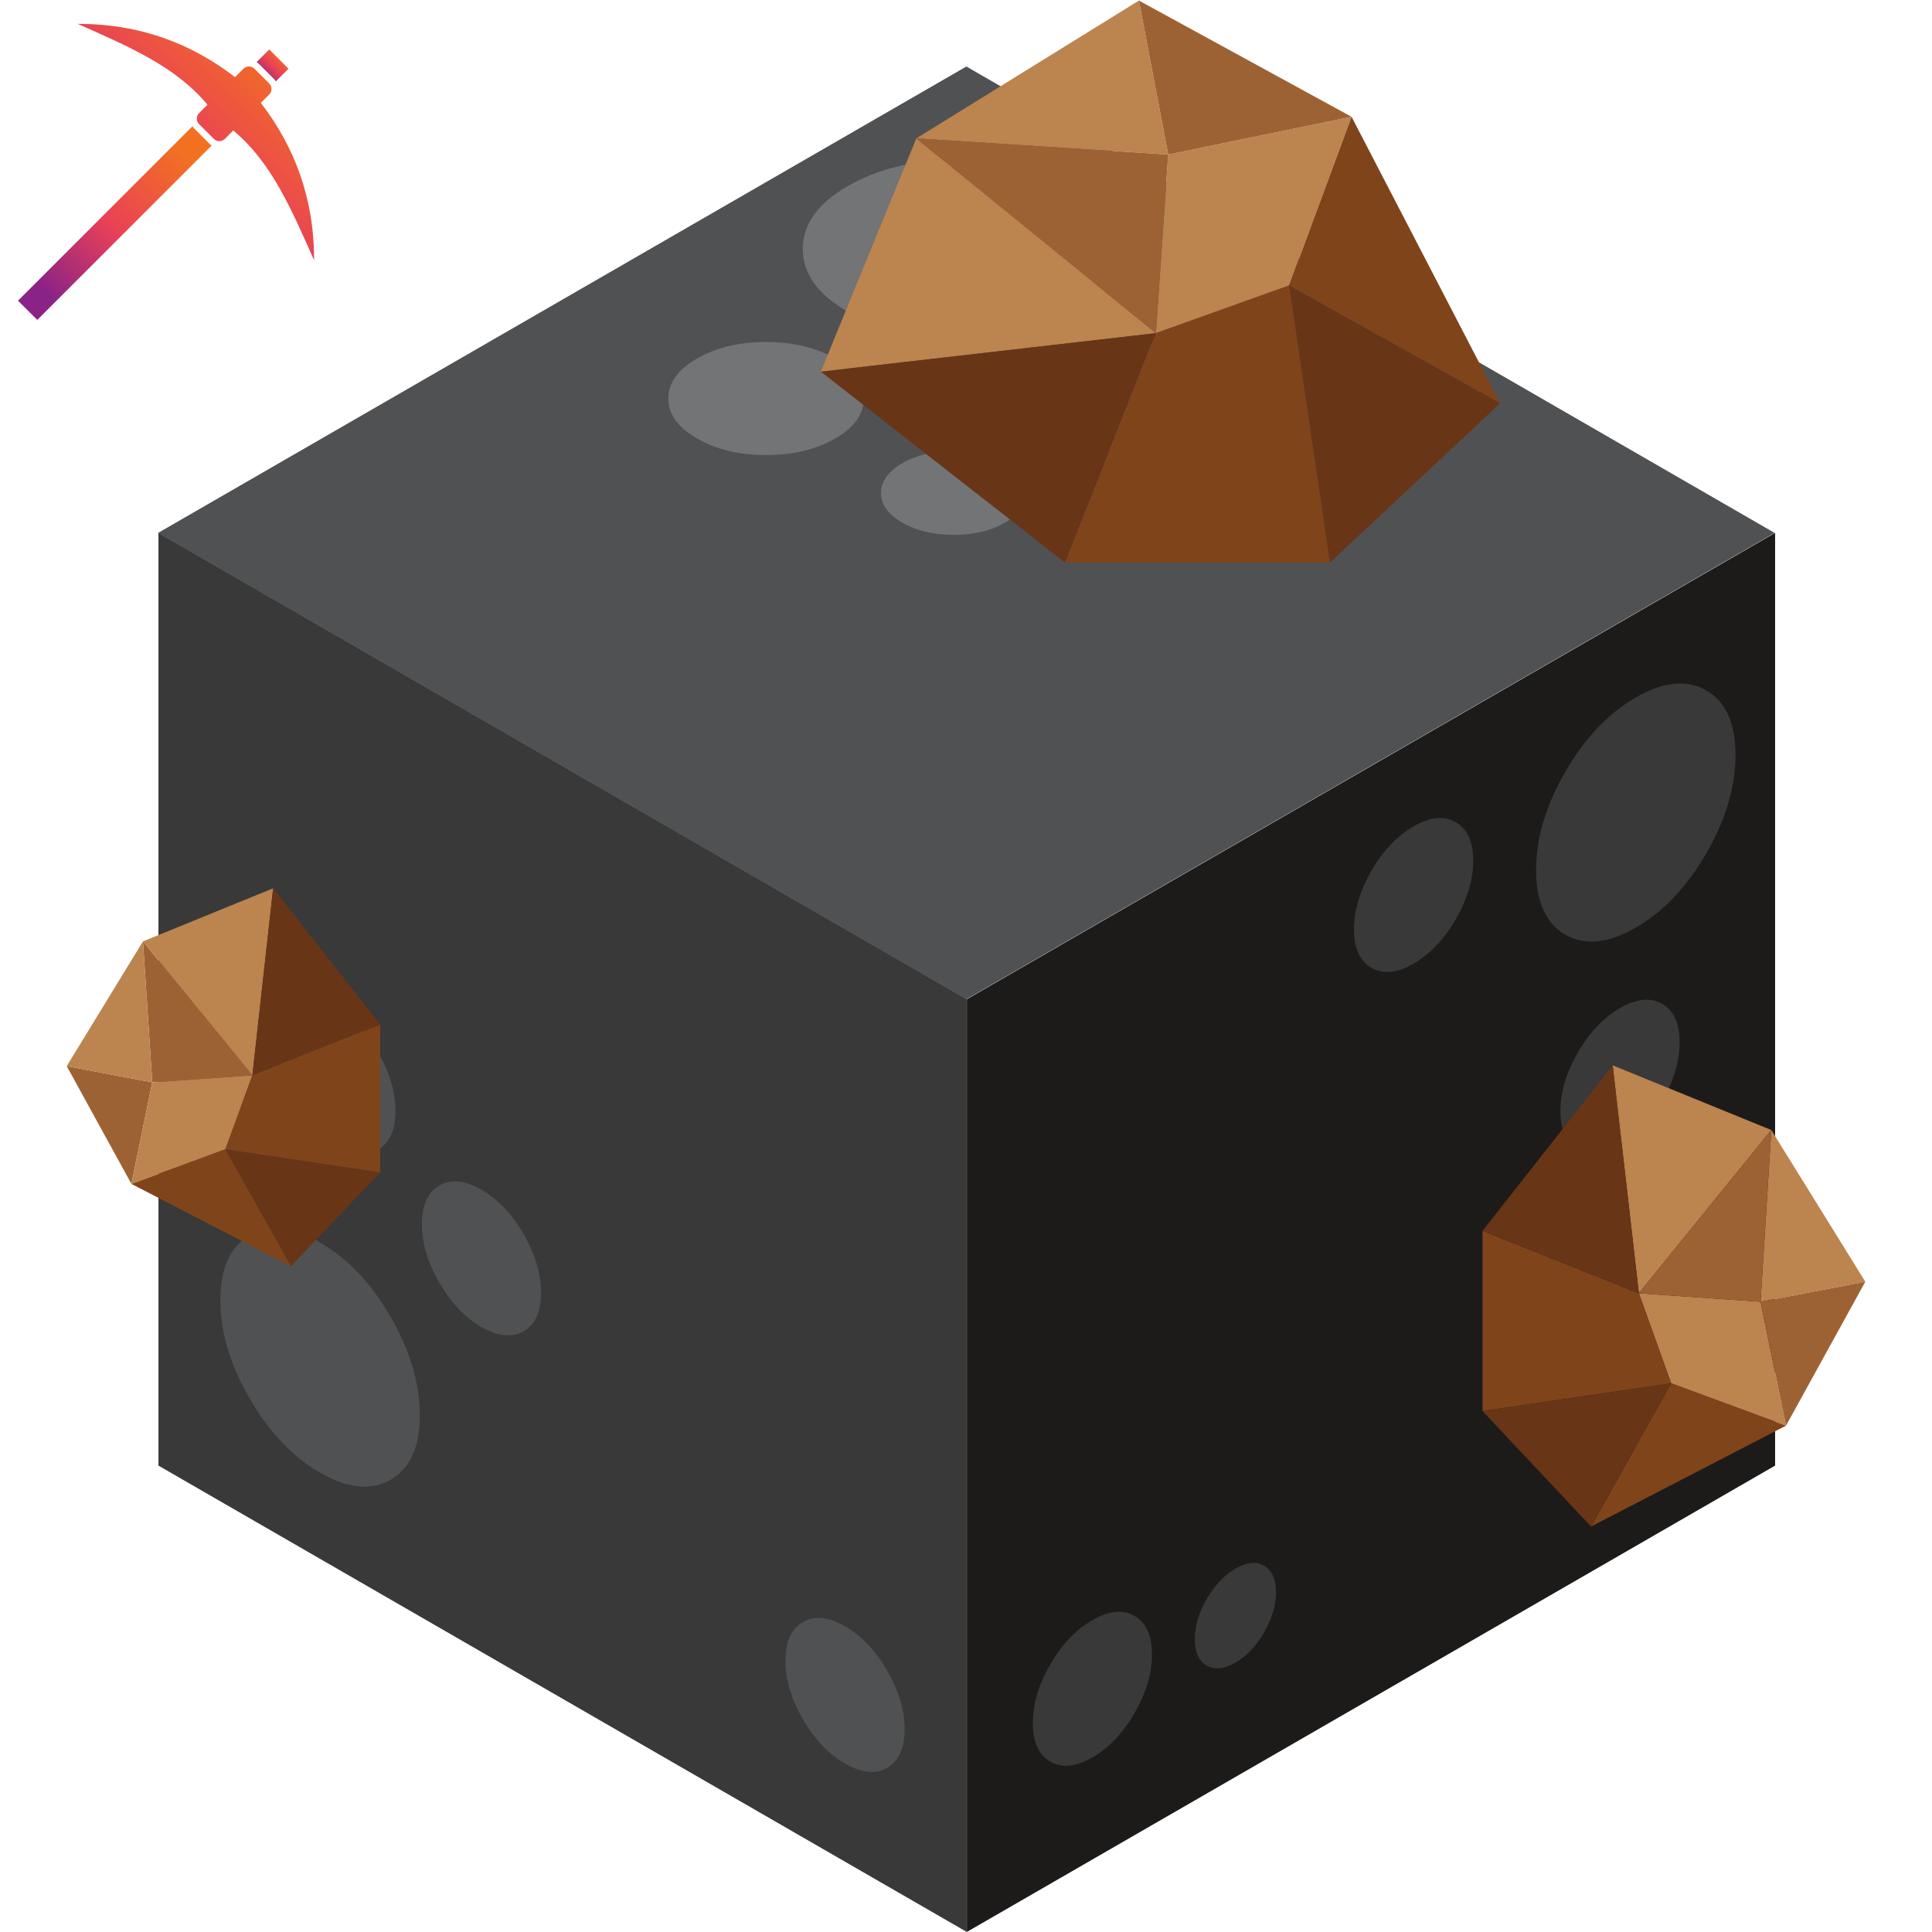 <svg xmlns="http://www.w3.org/2000/svg" xmlns:xlink="http://www.w3.org/1999/xlink" width="300" zoomAndPan="magnify" viewBox="0 0 224.88 225" height="300" preserveAspectRatio="xMidYMid meet" version="1.0"><defs><clipPath id="64d2c46d73"><path d="M 18 62 L 113 62 L 113 224.938 L 18 224.938 Z M 18 62 " clip-rule="nonzero"/></clipPath><clipPath id="95c37ac4aa"><path d="M 112 62 L 206.855 62 L 206.855 224.938 L 112 224.938 Z M 112 62 " clip-rule="nonzero"/></clipPath><clipPath id="9a5dba4d38"><path d="M 95 0.059 L 158 0.059 L 158 44 L 95 44 Z M 95 0.059 " clip-rule="nonzero"/></clipPath><clipPath id="b56d0a940f"><path d="M 106 0.059 L 158 0.059 L 158 39 L 106 39 Z M 106 0.059 " clip-rule="nonzero"/></clipPath><clipPath id="236f93ea5c"><path d="M 187.121 124 L 217.172 124 L 217.172 166.836 L 187.121 166.836 Z M 187.121 124 " clip-rule="nonzero"/></clipPath><clipPath id="043225c211"><path d="M 190.711 131 L 217.172 131 L 217.172 166.836 L 190.711 166.836 Z M 190.711 131 " clip-rule="nonzero"/></clipPath><clipPath id="d28d92b40e"><path d="M 7.168 109 L 30 109 L 30 138 L 7.168 138 Z M 7.168 109 " clip-rule="nonzero"/></clipPath><clipPath id="04e5a8cef1"><path d="M 7.168 103 L 32 103 L 32 138 L 7.168 138 Z M 7.168 103 " clip-rule="nonzero"/></clipPath><clipPath id="b6c588edfd"><path d="M 8 2.777 L 36.52 2.777 L 36.52 31 L 8 31 Z M 8 2.777 " clip-rule="nonzero"/></clipPath><clipPath id="c5bd7349f9"><path d="M 8.992 2.777 C 14.777 5.363 20.367 7.688 24.102 12.195 L 23.121 13.172 C 22.773 13.523 22.773 14.098 23.121 14.449 L 24.848 16.176 C 25.199 16.523 25.773 16.523 26.125 16.176 L 27.102 15.195 C 31.609 18.93 33.934 24.52 36.52 30.305 C 36.52 23 34.207 17.047 30.316 11.98 L 31.297 11.004 C 31.645 10.652 31.645 10.078 31.297 9.727 L 29.57 8 C 29.219 7.652 28.645 7.652 28.293 8 L 27.312 8.98 C 22.25 5.09 16.297 2.777 8.992 2.777 Z M 8.992 2.777 " clip-rule="evenodd"/></clipPath><linearGradient x1="41.239" gradientTransform="matrix(0.226, 0, 0, 0.226, -0.338, 0.402)" y1="132.158" x2="162.898" gradientUnits="userSpaceOnUse" y2="10.499" id="96af5696ea"><stop stop-opacity="1" stop-color="rgb(54.099%, 13.699%, 52.899%)" offset="0"/><stop stop-opacity="1" stop-color="rgb(54.099%, 13.699%, 52.899%)" offset="0.125"/><stop stop-opacity="1" stop-color="rgb(54.132%, 13.71%, 52.881%)" offset="0.141"/><stop stop-opacity="1" stop-color="rgb(54.597%, 13.852%, 52.647%)" offset="0.145"/><stop stop-opacity="1" stop-color="rgb(55.028%, 13.983%, 52.432%)" offset="0.148"/><stop stop-opacity="1" stop-color="rgb(55.457%, 14.114%, 52.216%)" offset="0.152"/><stop stop-opacity="1" stop-color="rgb(55.887%, 14.246%, 51.999%)" offset="0.156"/><stop stop-opacity="1" stop-color="rgb(56.316%, 14.377%, 51.782%)" offset="0.16"/><stop stop-opacity="1" stop-color="rgb(56.746%, 14.508%, 51.566%)" offset="0.164"/><stop stop-opacity="1" stop-color="rgb(57.175%, 14.639%, 51.349%)" offset="0.168"/><stop stop-opacity="1" stop-color="rgb(57.605%, 14.771%, 51.132%)" offset="0.172"/><stop stop-opacity="1" stop-color="rgb(58.034%, 14.902%, 50.916%)" offset="0.176"/><stop stop-opacity="1" stop-color="rgb(58.464%, 15.033%, 50.699%)" offset="0.18"/><stop stop-opacity="1" stop-color="rgb(58.893%, 15.164%, 50.482%)" offset="0.184"/><stop stop-opacity="1" stop-color="rgb(59.323%, 15.295%, 50.266%)" offset="0.188"/><stop stop-opacity="1" stop-color="rgb(59.753%, 15.427%, 50.049%)" offset="0.191"/><stop stop-opacity="1" stop-color="rgb(60.184%, 15.558%, 49.832%)" offset="0.195"/><stop stop-opacity="1" stop-color="rgb(60.612%, 15.689%, 49.615%)" offset="0.199"/><stop stop-opacity="1" stop-color="rgb(61.043%, 15.822%, 49.4%)" offset="0.203"/><stop stop-opacity="1" stop-color="rgb(61.472%, 15.953%, 49.184%)" offset="0.207"/><stop stop-opacity="1" stop-color="rgb(61.902%, 16.084%, 48.967%)" offset="0.211"/><stop stop-opacity="1" stop-color="rgb(62.331%, 16.216%, 48.75%)" offset="0.215"/><stop stop-opacity="1" stop-color="rgb(62.761%, 16.347%, 48.534%)" offset="0.219"/><stop stop-opacity="1" stop-color="rgb(63.19%, 16.478%, 48.317%)" offset="0.223"/><stop stop-opacity="1" stop-color="rgb(63.62%, 16.609%, 48.1%)" offset="0.227"/><stop stop-opacity="1" stop-color="rgb(64.049%, 16.74%, 47.884%)" offset="0.23"/><stop stop-opacity="1" stop-color="rgb(64.479%, 16.872%, 47.667%)" offset="0.234"/><stop stop-opacity="1" stop-color="rgb(64.908%, 17.003%, 47.45%)" offset="0.238"/><stop stop-opacity="1" stop-color="rgb(65.338%, 17.134%, 47.234%)" offset="0.242"/><stop stop-opacity="1" stop-color="rgb(65.768%, 17.265%, 47.017%)" offset="0.246"/><stop stop-opacity="1" stop-color="rgb(66.199%, 17.397%, 46.802%)" offset="0.25"/><stop stop-opacity="1" stop-color="rgb(66.628%, 17.528%, 46.585%)" offset="0.254"/><stop stop-opacity="1" stop-color="rgb(67.058%, 17.659%, 46.368%)" offset="0.258"/><stop stop-opacity="1" stop-color="rgb(67.487%, 17.79%, 46.152%)" offset="0.262"/><stop stop-opacity="1" stop-color="rgb(67.917%, 17.923%, 45.935%)" offset="0.266"/><stop stop-opacity="1" stop-color="rgb(68.346%, 18.054%, 45.718%)" offset="0.27"/><stop stop-opacity="1" stop-color="rgb(68.776%, 18.185%, 45.502%)" offset="0.273"/><stop stop-opacity="1" stop-color="rgb(69.205%, 18.317%, 45.285%)" offset="0.277"/><stop stop-opacity="1" stop-color="rgb(69.635%, 18.448%, 45.068%)" offset="0.281"/><stop stop-opacity="1" stop-color="rgb(70.064%, 18.579%, 44.852%)" offset="0.285"/><stop stop-opacity="1" stop-color="rgb(70.494%, 18.71%, 44.635%)" offset="0.289"/><stop stop-opacity="1" stop-color="rgb(70.923%, 18.842%, 44.418%)" offset="0.293"/><stop stop-opacity="1" stop-color="rgb(71.353%, 18.973%, 44.203%)" offset="0.297"/><stop stop-opacity="1" stop-color="rgb(71.783%, 19.104%, 43.987%)" offset="0.301"/><stop stop-opacity="1" stop-color="rgb(72.214%, 19.235%, 43.77%)" offset="0.305"/><stop stop-opacity="1" stop-color="rgb(72.643%, 19.366%, 43.553%)" offset="0.309"/><stop stop-opacity="1" stop-color="rgb(73.073%, 19.498%, 43.336%)" offset="0.312"/><stop stop-opacity="1" stop-color="rgb(73.502%, 19.629%, 43.12%)" offset="0.316"/><stop stop-opacity="1" stop-color="rgb(73.932%, 19.76%, 42.903%)" offset="0.32"/><stop stop-opacity="1" stop-color="rgb(74.361%, 19.891%, 42.686%)" offset="0.324"/><stop stop-opacity="1" stop-color="rgb(74.791%, 20.023%, 42.47%)" offset="0.328"/><stop stop-opacity="1" stop-color="rgb(75.22%, 20.154%, 42.253%)" offset="0.332"/><stop stop-opacity="1" stop-color="rgb(75.65%, 20.287%, 42.036%)" offset="0.336"/><stop stop-opacity="1" stop-color="rgb(76.079%, 20.418%, 41.82%)" offset="0.34"/><stop stop-opacity="1" stop-color="rgb(76.509%, 20.549%, 41.605%)" offset="0.344"/><stop stop-opacity="1" stop-color="rgb(76.939%, 20.68%, 41.388%)" offset="0.348"/><stop stop-opacity="1" stop-color="rgb(77.37%, 20.811%, 41.171%)" offset="0.352"/><stop stop-opacity="1" stop-color="rgb(77.798%, 20.943%, 40.955%)" offset="0.355"/><stop stop-opacity="1" stop-color="rgb(78.229%, 21.074%, 40.738%)" offset="0.359"/><stop stop-opacity="1" stop-color="rgb(78.658%, 21.205%, 40.521%)" offset="0.363"/><stop stop-opacity="1" stop-color="rgb(79.088%, 21.336%, 40.305%)" offset="0.367"/><stop stop-opacity="1" stop-color="rgb(79.517%, 21.468%, 40.088%)" offset="0.371"/><stop stop-opacity="1" stop-color="rgb(79.947%, 21.599%, 39.871%)" offset="0.375"/><stop stop-opacity="1" stop-color="rgb(80.376%, 21.73%, 39.655%)" offset="0.379"/><stop stop-opacity="1" stop-color="rgb(80.806%, 21.861%, 39.438%)" offset="0.383"/><stop stop-opacity="1" stop-color="rgb(81.235%, 21.992%, 39.221%)" offset="0.387"/><stop stop-opacity="1" stop-color="rgb(81.665%, 22.124%, 39.006%)" offset="0.391"/><stop stop-opacity="1" stop-color="rgb(82.094%, 22.255%, 38.789%)" offset="0.395"/><stop stop-opacity="1" stop-color="rgb(82.524%, 22.386%, 38.573%)" offset="0.398"/><stop stop-opacity="1" stop-color="rgb(82.954%, 22.517%, 38.356%)" offset="0.402"/><stop stop-opacity="1" stop-color="rgb(83.385%, 22.65%, 38.139%)" offset="0.406"/><stop stop-opacity="1" stop-color="rgb(83.813%, 22.781%, 37.923%)" offset="0.41"/><stop stop-opacity="1" stop-color="rgb(84.244%, 22.913%, 37.706%)" offset="0.414"/><stop stop-opacity="1" stop-color="rgb(84.673%, 23.044%, 37.489%)" offset="0.418"/><stop stop-opacity="1" stop-color="rgb(85.103%, 23.175%, 37.273%)" offset="0.422"/><stop stop-opacity="1" stop-color="rgb(85.532%, 23.306%, 37.056%)" offset="0.426"/><stop stop-opacity="1" stop-color="rgb(85.962%, 23.438%, 36.839%)" offset="0.43"/><stop stop-opacity="1" stop-color="rgb(86.391%, 23.569%, 36.623%)" offset="0.434"/><stop stop-opacity="1" stop-color="rgb(86.821%, 23.7%, 36.406%)" offset="0.438"/><stop stop-opacity="1" stop-color="rgb(87.25%, 23.831%, 36.189%)" offset="0.441"/><stop stop-opacity="1" stop-color="rgb(87.68%, 23.962%, 35.974%)" offset="0.445"/><stop stop-opacity="1" stop-color="rgb(88.109%, 24.094%, 35.757%)" offset="0.449"/><stop stop-opacity="1" stop-color="rgb(88.539%, 24.225%, 35.541%)" offset="0.453"/><stop stop-opacity="1" stop-color="rgb(88.969%, 24.356%, 35.324%)" offset="0.457"/><stop stop-opacity="1" stop-color="rgb(89.4%, 24.487%, 35.107%)" offset="0.461"/><stop stop-opacity="1" stop-color="rgb(89.828%, 24.619%, 34.891%)" offset="0.465"/><stop stop-opacity="1" stop-color="rgb(90.259%, 24.751%, 34.674%)" offset="0.469"/><stop stop-opacity="1" stop-color="rgb(90.688%, 24.883%, 34.457%)" offset="0.473"/><stop stop-opacity="1" stop-color="rgb(91.118%, 25.014%, 34.241%)" offset="0.477"/><stop stop-opacity="1" stop-color="rgb(91.283%, 25.189%, 34.024%)" offset="0.48"/><stop stop-opacity="1" stop-color="rgb(91.447%, 25.365%, 33.807%)" offset="0.484"/><stop stop-opacity="1" stop-color="rgb(91.483%, 25.562%, 33.589%)" offset="0.488"/><stop stop-opacity="1" stop-color="rgb(91.519%, 25.758%, 33.372%)" offset="0.492"/><stop stop-opacity="1" stop-color="rgb(91.554%, 25.955%, 33.154%)" offset="0.496"/><stop stop-opacity="1" stop-color="rgb(91.591%, 26.152%, 32.938%)" offset="0.5"/><stop stop-opacity="1" stop-color="rgb(91.626%, 26.349%, 32.719%)" offset="0.504"/><stop stop-opacity="1" stop-color="rgb(91.663%, 26.546%, 32.503%)" offset="0.508"/><stop stop-opacity="1" stop-color="rgb(91.698%, 26.743%, 32.285%)" offset="0.512"/><stop stop-opacity="1" stop-color="rgb(91.734%, 26.939%, 32.068%)" offset="0.516"/><stop stop-opacity="1" stop-color="rgb(91.769%, 27.136%, 31.85%)" offset="0.52"/><stop stop-opacity="1" stop-color="rgb(91.806%, 27.333%, 31.633%)" offset="0.523"/><stop stop-opacity="1" stop-color="rgb(91.841%, 27.53%, 31.415%)" offset="0.527"/><stop stop-opacity="1" stop-color="rgb(91.878%, 27.727%, 31.198%)" offset="0.531"/><stop stop-opacity="1" stop-color="rgb(91.913%, 27.924%, 30.98%)" offset="0.535"/><stop stop-opacity="1" stop-color="rgb(91.949%, 28.12%, 30.763%)" offset="0.539"/><stop stop-opacity="1" stop-color="rgb(91.985%, 28.317%, 30.545%)" offset="0.543"/><stop stop-opacity="1" stop-color="rgb(92.021%, 28.514%, 30.328%)" offset="0.547"/><stop stop-opacity="1" stop-color="rgb(92.056%, 28.711%, 30.11%)" offset="0.551"/><stop stop-opacity="1" stop-color="rgb(92.093%, 28.908%, 29.893%)" offset="0.555"/><stop stop-opacity="1" stop-color="rgb(92.13%, 29.105%, 29.675%)" offset="0.559"/><stop stop-opacity="1" stop-color="rgb(92.166%, 29.303%, 29.459%)" offset="0.562"/><stop stop-opacity="1" stop-color="rgb(92.201%, 29.5%, 29.24%)" offset="0.566"/><stop stop-opacity="1" stop-color="rgb(92.238%, 29.697%, 29.024%)" offset="0.57"/><stop stop-opacity="1" stop-color="rgb(92.273%, 29.893%, 28.806%)" offset="0.574"/><stop stop-opacity="1" stop-color="rgb(92.31%, 30.09%, 28.589%)" offset="0.578"/><stop stop-opacity="1" stop-color="rgb(92.345%, 30.287%, 28.371%)" offset="0.582"/><stop stop-opacity="1" stop-color="rgb(92.381%, 30.484%, 28.154%)" offset="0.586"/><stop stop-opacity="1" stop-color="rgb(92.416%, 30.681%, 27.936%)" offset="0.59"/><stop stop-opacity="1" stop-color="rgb(92.453%, 30.878%, 27.719%)" offset="0.594"/><stop stop-opacity="1" stop-color="rgb(92.488%, 31.075%, 27.501%)" offset="0.598"/><stop stop-opacity="1" stop-color="rgb(92.525%, 31.271%, 27.284%)" offset="0.602"/><stop stop-opacity="1" stop-color="rgb(92.56%, 31.468%, 27.066%)" offset="0.605"/><stop stop-opacity="1" stop-color="rgb(92.596%, 31.665%, 26.849%)" offset="0.609"/><stop stop-opacity="1" stop-color="rgb(92.632%, 31.862%, 26.631%)" offset="0.613"/><stop stop-opacity="1" stop-color="rgb(92.668%, 32.059%, 26.414%)" offset="0.617"/><stop stop-opacity="1" stop-color="rgb(92.703%, 32.256%, 26.196%)" offset="0.621"/><stop stop-opacity="1" stop-color="rgb(92.74%, 32.452%, 25.98%)" offset="0.625"/><stop stop-opacity="1" stop-color="rgb(92.775%, 32.649%, 25.761%)" offset="0.629"/><stop stop-opacity="1" stop-color="rgb(92.812%, 32.846%, 25.545%)" offset="0.633"/><stop stop-opacity="1" stop-color="rgb(92.847%, 33.043%, 25.327%)" offset="0.637"/><stop stop-opacity="1" stop-color="rgb(92.883%, 33.24%, 25.11%)" offset="0.641"/><stop stop-opacity="1" stop-color="rgb(92.918%, 33.437%, 24.892%)" offset="0.645"/><stop stop-opacity="1" stop-color="rgb(92.955%, 33.635%, 24.675%)" offset="0.648"/><stop stop-opacity="1" stop-color="rgb(92.99%, 33.832%, 24.457%)" offset="0.652"/><stop stop-opacity="1" stop-color="rgb(93.027%, 34.029%, 24.24%)" offset="0.656"/><stop stop-opacity="1" stop-color="rgb(93.062%, 34.225%, 24.022%)" offset="0.66"/><stop stop-opacity="1" stop-color="rgb(93.098%, 34.422%, 23.805%)" offset="0.664"/><stop stop-opacity="1" stop-color="rgb(93.134%, 34.619%, 23.587%)" offset="0.668"/><stop stop-opacity="1" stop-color="rgb(93.17%, 34.816%, 23.37%)" offset="0.672"/><stop stop-opacity="1" stop-color="rgb(93.205%, 35.013%, 23.152%)" offset="0.676"/><stop stop-opacity="1" stop-color="rgb(93.242%, 35.21%, 22.935%)" offset="0.68"/><stop stop-opacity="1" stop-color="rgb(93.277%, 35.406%, 22.717%)" offset="0.684"/><stop stop-opacity="1" stop-color="rgb(93.314%, 35.603%, 22.501%)" offset="0.688"/><stop stop-opacity="1" stop-color="rgb(93.349%, 35.8%, 22.282%)" offset="0.691"/><stop stop-opacity="1" stop-color="rgb(93.385%, 35.997%, 22.066%)" offset="0.695"/><stop stop-opacity="1" stop-color="rgb(93.42%, 36.194%, 21.848%)" offset="0.699"/><stop stop-opacity="1" stop-color="rgb(93.457%, 36.391%, 21.631%)" offset="0.703"/><stop stop-opacity="1" stop-color="rgb(93.492%, 36.588%, 21.413%)" offset="0.707"/><stop stop-opacity="1" stop-color="rgb(93.529%, 36.784%, 21.196%)" offset="0.711"/><stop stop-opacity="1" stop-color="rgb(93.564%, 36.981%, 20.978%)" offset="0.715"/><stop stop-opacity="1" stop-color="rgb(93.6%, 37.178%, 20.761%)" offset="0.719"/><stop stop-opacity="1" stop-color="rgb(93.637%, 37.375%, 20.543%)" offset="0.723"/><stop stop-opacity="1" stop-color="rgb(93.674%, 37.573%, 20.326%)" offset="0.727"/><stop stop-opacity="1" stop-color="rgb(93.709%, 37.77%, 20.108%)" offset="0.73"/><stop stop-opacity="1" stop-color="rgb(93.745%, 37.967%, 19.891%)" offset="0.734"/><stop stop-opacity="1" stop-color="rgb(93.781%, 38.164%, 19.673%)" offset="0.738"/><stop stop-opacity="1" stop-color="rgb(93.817%, 38.361%, 19.456%)" offset="0.742"/><stop stop-opacity="1" stop-color="rgb(93.852%, 38.557%, 19.238%)" offset="0.746"/><stop stop-opacity="1" stop-color="rgb(93.889%, 38.754%, 19.022%)" offset="0.75"/><stop stop-opacity="1" stop-color="rgb(93.924%, 38.951%, 18.803%)" offset="0.754"/><stop stop-opacity="1" stop-color="rgb(93.961%, 39.148%, 18.587%)" offset="0.758"/><stop stop-opacity="1" stop-color="rgb(93.996%, 39.345%, 18.369%)" offset="0.762"/><stop stop-opacity="1" stop-color="rgb(94.032%, 39.542%, 18.152%)" offset="0.766"/><stop stop-opacity="1" stop-color="rgb(94.067%, 39.738%, 17.934%)" offset="0.77"/><stop stop-opacity="1" stop-color="rgb(94.104%, 39.935%, 17.717%)" offset="0.773"/><stop stop-opacity="1" stop-color="rgb(94.139%, 40.132%, 17.499%)" offset="0.777"/><stop stop-opacity="1" stop-color="rgb(94.176%, 40.329%, 17.282%)" offset="0.781"/><stop stop-opacity="1" stop-color="rgb(94.211%, 40.526%, 17.064%)" offset="0.785"/><stop stop-opacity="1" stop-color="rgb(94.247%, 40.723%, 16.847%)" offset="0.789"/><stop stop-opacity="1" stop-color="rgb(94.283%, 40.919%, 16.629%)" offset="0.793"/><stop stop-opacity="1" stop-color="rgb(94.319%, 41.116%, 16.412%)" offset="0.797"/><stop stop-opacity="1" stop-color="rgb(94.354%, 41.313%, 16.194%)" offset="0.801"/><stop stop-opacity="1" stop-color="rgb(94.391%, 41.51%, 15.977%)" offset="0.805"/><stop stop-opacity="1" stop-color="rgb(94.426%, 41.707%, 15.759%)" offset="0.809"/><stop stop-opacity="1" stop-color="rgb(94.463%, 41.905%, 15.543%)" offset="0.812"/><stop stop-opacity="1" stop-color="rgb(94.498%, 42.102%, 15.324%)" offset="0.816"/><stop stop-opacity="1" stop-color="rgb(94.534%, 42.299%, 15.108%)" offset="0.82"/><stop stop-opacity="1" stop-color="rgb(94.569%, 42.496%, 14.891%)" offset="0.824"/><stop stop-opacity="1" stop-color="rgb(94.606%, 42.693%, 14.674%)" offset="0.828"/><stop stop-opacity="1" stop-color="rgb(94.641%, 42.889%, 14.456%)" offset="0.832"/><stop stop-opacity="1" stop-color="rgb(94.678%, 43.086%, 14.24%)" offset="0.836"/><stop stop-opacity="1" stop-color="rgb(94.713%, 43.283%, 14.021%)" offset="0.84"/><stop stop-opacity="1" stop-color="rgb(94.749%, 43.48%, 13.805%)" offset="0.844"/><stop stop-opacity="1" stop-color="rgb(94.785%, 43.677%, 13.586%)" offset="0.848"/><stop stop-opacity="1" stop-color="rgb(94.821%, 43.874%, 13.37%)" offset="0.852"/><stop stop-opacity="1" stop-color="rgb(94.856%, 44.07%, 13.152%)" offset="0.855"/><stop stop-opacity="1" stop-color="rgb(94.893%, 44.267%, 12.935%)" offset="0.859"/><stop stop-opacity="1" stop-color="rgb(94.896%, 44.283%, 12.917%)" offset="0.875"/><stop stop-opacity="1" stop-color="rgb(94.899%, 44.299%, 12.9%)" offset="1"/></linearGradient><clipPath id="d71f4e48ac"><path d="M 2.039 14 L 25 14 L 25 37.258 L 2.039 37.258 Z M 2.039 14 " clip-rule="nonzero"/></clipPath><clipPath id="2e8c89d6b5"><path d="M 22.352 14.703 L 2.039 35.016 L 4.281 37.258 L 24.594 16.945 C 24.492 16.883 24.395 16.805 24.305 16.715 L 22.582 14.992 C 22.492 14.902 22.414 14.805 22.352 14.703 Z M 22.352 14.703 " clip-rule="evenodd"/></clipPath><linearGradient x1="10.5" gradientTransform="matrix(0.226, 0, 0, 0.226, -0.338, 0.402)" y1="162.898" x2="110.185" gradientUnits="userSpaceOnUse" y2="63.212" id="5d13235135"><stop stop-opacity="1" stop-color="rgb(54.099%, 13.699%, 52.899%)" offset="0"/><stop stop-opacity="1" stop-color="rgb(54.099%, 13.699%, 52.899%)" offset="0.125"/><stop stop-opacity="1" stop-color="rgb(54.134%, 13.71%, 52.881%)" offset="0.141"/><stop stop-opacity="1" stop-color="rgb(54.597%, 13.852%, 52.647%)" offset="0.145"/><stop stop-opacity="1" stop-color="rgb(55.028%, 13.983%, 52.431%)" offset="0.148"/><stop stop-opacity="1" stop-color="rgb(55.457%, 14.114%, 52.214%)" offset="0.152"/><stop stop-opacity="1" stop-color="rgb(55.887%, 14.246%, 51.997%)" offset="0.156"/><stop stop-opacity="1" stop-color="rgb(56.316%, 14.377%, 51.781%)" offset="0.16"/><stop stop-opacity="1" stop-color="rgb(56.746%, 14.508%, 51.566%)" offset="0.164"/><stop stop-opacity="1" stop-color="rgb(57.176%, 14.639%, 51.349%)" offset="0.168"/><stop stop-opacity="1" stop-color="rgb(57.607%, 14.771%, 51.132%)" offset="0.172"/><stop stop-opacity="1" stop-color="rgb(58.035%, 14.902%, 50.916%)" offset="0.176"/><stop stop-opacity="1" stop-color="rgb(58.466%, 15.033%, 50.699%)" offset="0.18"/><stop stop-opacity="1" stop-color="rgb(58.894%, 15.164%, 50.482%)" offset="0.184"/><stop stop-opacity="1" stop-color="rgb(59.325%, 15.297%, 50.266%)" offset="0.188"/><stop stop-opacity="1" stop-color="rgb(59.753%, 15.428%, 50.049%)" offset="0.191"/><stop stop-opacity="1" stop-color="rgb(60.184%, 15.559%, 49.832%)" offset="0.195"/><stop stop-opacity="1" stop-color="rgb(60.612%, 15.691%, 49.615%)" offset="0.199"/><stop stop-opacity="1" stop-color="rgb(61.043%, 15.822%, 49.399%)" offset="0.203"/><stop stop-opacity="1" stop-color="rgb(61.472%, 15.953%, 49.182%)" offset="0.207"/><stop stop-opacity="1" stop-color="rgb(61.902%, 16.084%, 48.967%)" offset="0.211"/><stop stop-opacity="1" stop-color="rgb(62.331%, 16.216%, 48.75%)" offset="0.215"/><stop stop-opacity="1" stop-color="rgb(62.761%, 16.347%, 48.534%)" offset="0.219"/><stop stop-opacity="1" stop-color="rgb(63.191%, 16.478%, 48.317%)" offset="0.223"/><stop stop-opacity="1" stop-color="rgb(63.622%, 16.609%, 48.1%)" offset="0.227"/><stop stop-opacity="1" stop-color="rgb(64.05%, 16.74%, 47.884%)" offset="0.23"/><stop stop-opacity="1" stop-color="rgb(64.481%, 16.872%, 47.667%)" offset="0.234"/><stop stop-opacity="1" stop-color="rgb(64.909%, 17.003%, 47.45%)" offset="0.238"/><stop stop-opacity="1" stop-color="rgb(65.34%, 17.134%, 47.234%)" offset="0.242"/><stop stop-opacity="1" stop-color="rgb(65.768%, 17.265%, 47.017%)" offset="0.246"/><stop stop-opacity="1" stop-color="rgb(66.199%, 17.397%, 46.8%)" offset="0.25"/><stop stop-opacity="1" stop-color="rgb(66.628%, 17.528%, 46.584%)" offset="0.254"/><stop stop-opacity="1" stop-color="rgb(67.058%, 17.661%, 46.368%)" offset="0.258"/><stop stop-opacity="1" stop-color="rgb(67.487%, 17.792%, 46.152%)" offset="0.262"/><stop stop-opacity="1" stop-color="rgb(67.917%, 17.923%, 45.935%)" offset="0.266"/><stop stop-opacity="1" stop-color="rgb(68.346%, 18.054%, 45.718%)" offset="0.27"/><stop stop-opacity="1" stop-color="rgb(68.776%, 18.185%, 45.502%)" offset="0.273"/><stop stop-opacity="1" stop-color="rgb(69.206%, 18.317%, 45.285%)" offset="0.277"/><stop stop-opacity="1" stop-color="rgb(69.637%, 18.448%, 45.068%)" offset="0.281"/><stop stop-opacity="1" stop-color="rgb(70.065%, 18.579%, 44.852%)" offset="0.285"/><stop stop-opacity="1" stop-color="rgb(70.496%, 18.71%, 44.635%)" offset="0.289"/><stop stop-opacity="1" stop-color="rgb(70.924%, 18.842%, 44.418%)" offset="0.293"/><stop stop-opacity="1" stop-color="rgb(71.355%, 18.973%, 44.202%)" offset="0.297"/><stop stop-opacity="1" stop-color="rgb(71.783%, 19.104%, 43.985%)" offset="0.301"/><stop stop-opacity="1" stop-color="rgb(72.214%, 19.235%, 43.77%)" offset="0.305"/><stop stop-opacity="1" stop-color="rgb(72.643%, 19.366%, 43.553%)" offset="0.309"/><stop stop-opacity="1" stop-color="rgb(73.073%, 19.498%, 43.336%)" offset="0.312"/><stop stop-opacity="1" stop-color="rgb(73.502%, 19.629%, 43.12%)" offset="0.316"/><stop stop-opacity="1" stop-color="rgb(73.932%, 19.76%, 42.903%)" offset="0.32"/><stop stop-opacity="1" stop-color="rgb(74.361%, 19.891%, 42.686%)" offset="0.324"/><stop stop-opacity="1" stop-color="rgb(74.791%, 20.024%, 42.47%)" offset="0.328"/><stop stop-opacity="1" stop-color="rgb(75.221%, 20.155%, 42.253%)" offset="0.332"/><stop stop-opacity="1" stop-color="rgb(75.652%, 20.287%, 42.036%)" offset="0.336"/><stop stop-opacity="1" stop-color="rgb(76.08%, 20.418%, 41.82%)" offset="0.34"/><stop stop-opacity="1" stop-color="rgb(76.511%, 20.549%, 41.603%)" offset="0.344"/><stop stop-opacity="1" stop-color="rgb(76.939%, 20.68%, 41.386%)" offset="0.348"/><stop stop-opacity="1" stop-color="rgb(77.37%, 20.811%, 41.171%)" offset="0.352"/><stop stop-opacity="1" stop-color="rgb(77.798%, 20.943%, 40.955%)" offset="0.355"/><stop stop-opacity="1" stop-color="rgb(78.229%, 21.074%, 40.738%)" offset="0.359"/><stop stop-opacity="1" stop-color="rgb(78.658%, 21.205%, 40.521%)" offset="0.363"/><stop stop-opacity="1" stop-color="rgb(79.088%, 21.336%, 40.305%)" offset="0.367"/><stop stop-opacity="1" stop-color="rgb(79.517%, 21.468%, 40.088%)" offset="0.371"/><stop stop-opacity="1" stop-color="rgb(79.947%, 21.599%, 39.871%)" offset="0.375"/><stop stop-opacity="1" stop-color="rgb(80.376%, 21.73%, 39.655%)" offset="0.379"/><stop stop-opacity="1" stop-color="rgb(80.806%, 21.861%, 39.438%)" offset="0.383"/><stop stop-opacity="1" stop-color="rgb(81.236%, 21.992%, 39.221%)" offset="0.387"/><stop stop-opacity="1" stop-color="rgb(81.667%, 22.124%, 39.005%)" offset="0.391"/><stop stop-opacity="1" stop-color="rgb(82.095%, 22.255%, 38.788%)" offset="0.395"/><stop stop-opacity="1" stop-color="rgb(82.526%, 22.388%, 38.571%)" offset="0.398"/><stop stop-opacity="1" stop-color="rgb(82.954%, 22.519%, 38.354%)" offset="0.402"/><stop stop-opacity="1" stop-color="rgb(83.385%, 22.65%, 38.139%)" offset="0.406"/><stop stop-opacity="1" stop-color="rgb(83.813%, 22.781%, 37.923%)" offset="0.41"/><stop stop-opacity="1" stop-color="rgb(84.244%, 22.913%, 37.706%)" offset="0.414"/><stop stop-opacity="1" stop-color="rgb(84.673%, 23.044%, 37.489%)" offset="0.418"/><stop stop-opacity="1" stop-color="rgb(85.103%, 23.175%, 37.273%)" offset="0.422"/><stop stop-opacity="1" stop-color="rgb(85.532%, 23.306%, 37.056%)" offset="0.426"/><stop stop-opacity="1" stop-color="rgb(85.962%, 23.438%, 36.839%)" offset="0.43"/><stop stop-opacity="1" stop-color="rgb(86.391%, 23.569%, 36.623%)" offset="0.434"/><stop stop-opacity="1" stop-color="rgb(86.821%, 23.7%, 36.406%)" offset="0.438"/><stop stop-opacity="1" stop-color="rgb(87.251%, 23.831%, 36.189%)" offset="0.441"/><stop stop-opacity="1" stop-color="rgb(87.682%, 23.962%, 35.973%)" offset="0.445"/><stop stop-opacity="1" stop-color="rgb(88.11%, 24.094%, 35.756%)" offset="0.449"/><stop stop-opacity="1" stop-color="rgb(88.541%, 24.225%, 35.541%)" offset="0.453"/><stop stop-opacity="1" stop-color="rgb(88.969%, 24.356%, 35.324%)" offset="0.457"/><stop stop-opacity="1" stop-color="rgb(89.4%, 24.489%, 35.107%)" offset="0.461"/><stop stop-opacity="1" stop-color="rgb(89.828%, 24.62%, 34.891%)" offset="0.465"/><stop stop-opacity="1" stop-color="rgb(90.259%, 24.751%, 34.674%)" offset="0.469"/><stop stop-opacity="1" stop-color="rgb(90.688%, 24.883%, 34.457%)" offset="0.473"/><stop stop-opacity="1" stop-color="rgb(91.118%, 25.014%, 34.241%)" offset="0.477"/><stop stop-opacity="1" stop-color="rgb(91.283%, 25.189%, 34.024%)" offset="0.48"/><stop stop-opacity="1" stop-color="rgb(91.447%, 25.365%, 33.807%)" offset="0.484"/><stop stop-opacity="1" stop-color="rgb(91.483%, 25.562%, 33.589%)" offset="0.488"/><stop stop-opacity="1" stop-color="rgb(91.519%, 25.758%, 33.372%)" offset="0.492"/><stop stop-opacity="1" stop-color="rgb(91.554%, 25.955%, 33.154%)" offset="0.496"/><stop stop-opacity="1" stop-color="rgb(91.591%, 26.152%, 32.938%)" offset="0.5"/><stop stop-opacity="1" stop-color="rgb(91.626%, 26.349%, 32.719%)" offset="0.504"/><stop stop-opacity="1" stop-color="rgb(91.663%, 26.546%, 32.503%)" offset="0.508"/><stop stop-opacity="1" stop-color="rgb(91.698%, 26.743%, 32.285%)" offset="0.512"/><stop stop-opacity="1" stop-color="rgb(91.734%, 26.939%, 32.068%)" offset="0.516"/><stop stop-opacity="1" stop-color="rgb(91.769%, 27.136%, 31.85%)" offset="0.52"/><stop stop-opacity="1" stop-color="rgb(91.806%, 27.333%, 31.633%)" offset="0.523"/><stop stop-opacity="1" stop-color="rgb(91.841%, 27.53%, 31.415%)" offset="0.527"/><stop stop-opacity="1" stop-color="rgb(91.878%, 27.727%, 31.198%)" offset="0.531"/><stop stop-opacity="1" stop-color="rgb(91.913%, 27.924%, 30.98%)" offset="0.535"/><stop stop-opacity="1" stop-color="rgb(91.949%, 28.12%, 30.763%)" offset="0.539"/><stop stop-opacity="1" stop-color="rgb(91.985%, 28.317%, 30.545%)" offset="0.543"/><stop stop-opacity="1" stop-color="rgb(92.021%, 28.514%, 30.328%)" offset="0.547"/><stop stop-opacity="1" stop-color="rgb(92.056%, 28.711%, 30.11%)" offset="0.551"/><stop stop-opacity="1" stop-color="rgb(92.093%, 28.909%, 29.893%)" offset="0.555"/><stop stop-opacity="1" stop-color="rgb(92.13%, 29.106%, 29.675%)" offset="0.559"/><stop stop-opacity="1" stop-color="rgb(92.166%, 29.303%, 29.459%)" offset="0.562"/><stop stop-opacity="1" stop-color="rgb(92.201%, 29.5%, 29.24%)" offset="0.566"/><stop stop-opacity="1" stop-color="rgb(92.238%, 29.697%, 29.024%)" offset="0.57"/><stop stop-opacity="1" stop-color="rgb(92.273%, 29.893%, 28.806%)" offset="0.574"/><stop stop-opacity="1" stop-color="rgb(92.31%, 30.09%, 28.589%)" offset="0.578"/><stop stop-opacity="1" stop-color="rgb(92.345%, 30.287%, 28.371%)" offset="0.582"/><stop stop-opacity="1" stop-color="rgb(92.381%, 30.484%, 28.154%)" offset="0.586"/><stop stop-opacity="1" stop-color="rgb(92.416%, 30.681%, 27.936%)" offset="0.59"/><stop stop-opacity="1" stop-color="rgb(92.453%, 30.878%, 27.719%)" offset="0.594"/><stop stop-opacity="1" stop-color="rgb(92.488%, 31.075%, 27.501%)" offset="0.598"/><stop stop-opacity="1" stop-color="rgb(92.525%, 31.271%, 27.284%)" offset="0.602"/><stop stop-opacity="1" stop-color="rgb(92.56%, 31.468%, 27.066%)" offset="0.605"/><stop stop-opacity="1" stop-color="rgb(92.596%, 31.665%, 26.849%)" offset="0.609"/><stop stop-opacity="1" stop-color="rgb(92.632%, 31.862%, 26.631%)" offset="0.613"/><stop stop-opacity="1" stop-color="rgb(92.668%, 32.059%, 26.414%)" offset="0.617"/><stop stop-opacity="1" stop-color="rgb(92.703%, 32.256%, 26.196%)" offset="0.621"/><stop stop-opacity="1" stop-color="rgb(92.74%, 32.452%, 25.98%)" offset="0.625"/><stop stop-opacity="1" stop-color="rgb(92.775%, 32.649%, 25.761%)" offset="0.629"/><stop stop-opacity="1" stop-color="rgb(92.812%, 32.846%, 25.545%)" offset="0.633"/><stop stop-opacity="1" stop-color="rgb(92.847%, 33.043%, 25.327%)" offset="0.637"/><stop stop-opacity="1" stop-color="rgb(92.883%, 33.241%, 25.11%)" offset="0.641"/><stop stop-opacity="1" stop-color="rgb(92.918%, 33.438%, 24.892%)" offset="0.645"/><stop stop-opacity="1" stop-color="rgb(92.955%, 33.635%, 24.675%)" offset="0.648"/><stop stop-opacity="1" stop-color="rgb(92.99%, 33.832%, 24.457%)" offset="0.652"/><stop stop-opacity="1" stop-color="rgb(93.027%, 34.029%, 24.24%)" offset="0.656"/><stop stop-opacity="1" stop-color="rgb(93.062%, 34.225%, 24.022%)" offset="0.66"/><stop stop-opacity="1" stop-color="rgb(93.098%, 34.422%, 23.805%)" offset="0.664"/><stop stop-opacity="1" stop-color="rgb(93.134%, 34.619%, 23.587%)" offset="0.668"/><stop stop-opacity="1" stop-color="rgb(93.17%, 34.816%, 23.37%)" offset="0.672"/><stop stop-opacity="1" stop-color="rgb(93.205%, 35.013%, 23.152%)" offset="0.676"/><stop stop-opacity="1" stop-color="rgb(93.242%, 35.21%, 22.935%)" offset="0.68"/><stop stop-opacity="1" stop-color="rgb(93.277%, 35.406%, 22.717%)" offset="0.684"/><stop stop-opacity="1" stop-color="rgb(93.314%, 35.603%, 22.501%)" offset="0.688"/><stop stop-opacity="1" stop-color="rgb(93.349%, 35.8%, 22.282%)" offset="0.691"/><stop stop-opacity="1" stop-color="rgb(93.385%, 35.997%, 22.066%)" offset="0.695"/><stop stop-opacity="1" stop-color="rgb(93.42%, 36.194%, 21.848%)" offset="0.699"/><stop stop-opacity="1" stop-color="rgb(93.457%, 36.391%, 21.631%)" offset="0.703"/><stop stop-opacity="1" stop-color="rgb(93.492%, 36.588%, 21.413%)" offset="0.707"/><stop stop-opacity="1" stop-color="rgb(93.529%, 36.784%, 21.196%)" offset="0.711"/><stop stop-opacity="1" stop-color="rgb(93.565%, 36.981%, 20.978%)" offset="0.715"/><stop stop-opacity="1" stop-color="rgb(93.602%, 37.18%, 20.761%)" offset="0.719"/><stop stop-opacity="1" stop-color="rgb(93.637%, 37.376%, 20.543%)" offset="0.723"/><stop stop-opacity="1" stop-color="rgb(93.674%, 37.573%, 20.326%)" offset="0.727"/><stop stop-opacity="1" stop-color="rgb(93.709%, 37.77%, 20.108%)" offset="0.73"/><stop stop-opacity="1" stop-color="rgb(93.745%, 37.967%, 19.891%)" offset="0.734"/><stop stop-opacity="1" stop-color="rgb(93.781%, 38.164%, 19.673%)" offset="0.738"/><stop stop-opacity="1" stop-color="rgb(93.817%, 38.361%, 19.456%)" offset="0.742"/><stop stop-opacity="1" stop-color="rgb(93.852%, 38.557%, 19.238%)" offset="0.746"/><stop stop-opacity="1" stop-color="rgb(93.889%, 38.754%, 19.022%)" offset="0.75"/><stop stop-opacity="1" stop-color="rgb(93.924%, 38.951%, 18.803%)" offset="0.754"/><stop stop-opacity="1" stop-color="rgb(93.961%, 39.148%, 18.587%)" offset="0.758"/><stop stop-opacity="1" stop-color="rgb(93.996%, 39.345%, 18.369%)" offset="0.762"/><stop stop-opacity="1" stop-color="rgb(94.032%, 39.542%, 18.152%)" offset="0.766"/><stop stop-opacity="1" stop-color="rgb(94.067%, 39.738%, 17.934%)" offset="0.77"/><stop stop-opacity="1" stop-color="rgb(94.104%, 39.935%, 17.717%)" offset="0.773"/><stop stop-opacity="1" stop-color="rgb(94.139%, 40.132%, 17.499%)" offset="0.777"/><stop stop-opacity="1" stop-color="rgb(94.176%, 40.329%, 17.282%)" offset="0.781"/><stop stop-opacity="1" stop-color="rgb(94.211%, 40.526%, 17.064%)" offset="0.785"/><stop stop-opacity="1" stop-color="rgb(94.247%, 40.723%, 16.847%)" offset="0.789"/><stop stop-opacity="1" stop-color="rgb(94.283%, 40.919%, 16.629%)" offset="0.793"/><stop stop-opacity="1" stop-color="rgb(94.319%, 41.116%, 16.412%)" offset="0.797"/><stop stop-opacity="1" stop-color="rgb(94.354%, 41.313%, 16.194%)" offset="0.801"/><stop stop-opacity="1" stop-color="rgb(94.391%, 41.512%, 15.977%)" offset="0.805"/><stop stop-opacity="1" stop-color="rgb(94.426%, 41.708%, 15.759%)" offset="0.809"/><stop stop-opacity="1" stop-color="rgb(94.463%, 41.905%, 15.543%)" offset="0.812"/><stop stop-opacity="1" stop-color="rgb(94.498%, 42.102%, 15.324%)" offset="0.816"/><stop stop-opacity="1" stop-color="rgb(94.534%, 42.299%, 15.108%)" offset="0.82"/><stop stop-opacity="1" stop-color="rgb(94.569%, 42.496%, 14.89%)" offset="0.824"/><stop stop-opacity="1" stop-color="rgb(94.606%, 42.693%, 14.673%)" offset="0.828"/><stop stop-opacity="1" stop-color="rgb(94.641%, 42.889%, 14.455%)" offset="0.832"/><stop stop-opacity="1" stop-color="rgb(94.678%, 43.086%, 14.238%)" offset="0.836"/><stop stop-opacity="1" stop-color="rgb(94.713%, 43.283%, 14.021%)" offset="0.84"/><stop stop-opacity="1" stop-color="rgb(94.749%, 43.48%, 13.805%)" offset="0.844"/><stop stop-opacity="1" stop-color="rgb(94.785%, 43.677%, 13.586%)" offset="0.848"/><stop stop-opacity="1" stop-color="rgb(94.821%, 43.874%, 13.37%)" offset="0.852"/><stop stop-opacity="1" stop-color="rgb(94.856%, 44.07%, 13.152%)" offset="0.855"/><stop stop-opacity="1" stop-color="rgb(94.893%, 44.267%, 12.935%)" offset="0.859"/><stop stop-opacity="1" stop-color="rgb(94.896%, 44.283%, 12.917%)" offset="0.875"/><stop stop-opacity="1" stop-color="rgb(94.899%, 44.299%, 12.9%)" offset="1"/></linearGradient><clipPath id="2adad0499d"><path d="M 29 5 L 34 5 L 34 10 L 29 10 Z M 29 5 " clip-rule="nonzero"/></clipPath><clipPath id="b350ce2337"><path d="M 31.297 5.758 L 29.824 7.23 C 29.926 7.293 30.023 7.371 30.113 7.461 L 31.836 9.184 C 31.926 9.273 32.004 9.371 32.066 9.473 L 33.539 8 Z M 31.297 5.758 " clip-rule="evenodd"/></clipPath><linearGradient x1="133.31" gradientTransform="matrix(0.226, 0, 0, 0.226, -0.338, 0.402)" y1="40.087" x2="149.724" gradientUnits="userSpaceOnUse" y2="23.673" id="05698c9817"><stop stop-opacity="1" stop-color="rgb(54.099%, 13.699%, 52.899%)" offset="0"/><stop stop-opacity="1" stop-color="rgb(54.099%, 13.699%, 52.899%)" offset="0.125"/><stop stop-opacity="1" stop-color="rgb(54.132%, 13.708%, 52.882%)" offset="0.141"/><stop stop-opacity="1" stop-color="rgb(54.594%, 13.85%, 52.649%)" offset="0.145"/><stop stop-opacity="1" stop-color="rgb(55.025%, 13.982%, 52.432%)" offset="0.148"/><stop stop-opacity="1" stop-color="rgb(55.453%, 14.113%, 52.216%)" offset="0.152"/><stop stop-opacity="1" stop-color="rgb(55.884%, 14.244%, 52%)" offset="0.156"/><stop stop-opacity="1" stop-color="rgb(56.313%, 14.375%, 51.784%)" offset="0.16"/><stop stop-opacity="1" stop-color="rgb(56.743%, 14.507%, 51.567%)" offset="0.164"/><stop stop-opacity="1" stop-color="rgb(57.172%, 14.638%, 51.35%)" offset="0.168"/><stop stop-opacity="1" stop-color="rgb(57.602%, 14.771%, 51.134%)" offset="0.172"/><stop stop-opacity="1" stop-color="rgb(58.031%, 14.902%, 50.917%)" offset="0.176"/><stop stop-opacity="1" stop-color="rgb(58.461%, 15.033%, 50.7%)" offset="0.18"/><stop stop-opacity="1" stop-color="rgb(58.891%, 15.164%, 50.484%)" offset="0.184"/><stop stop-opacity="1" stop-color="rgb(59.322%, 15.295%, 50.267%)" offset="0.188"/><stop stop-opacity="1" stop-color="rgb(59.75%, 15.427%, 50.05%)" offset="0.191"/><stop stop-opacity="1" stop-color="rgb(60.181%, 15.558%, 49.834%)" offset="0.195"/><stop stop-opacity="1" stop-color="rgb(60.609%, 15.689%, 49.617%)" offset="0.199"/><stop stop-opacity="1" stop-color="rgb(61.04%, 15.82%, 49.402%)" offset="0.203"/><stop stop-opacity="1" stop-color="rgb(61.469%, 15.952%, 49.185%)" offset="0.207"/><stop stop-opacity="1" stop-color="rgb(61.899%, 16.083%, 48.969%)" offset="0.211"/><stop stop-opacity="1" stop-color="rgb(62.328%, 16.214%, 48.752%)" offset="0.215"/><stop stop-opacity="1" stop-color="rgb(62.758%, 16.345%, 48.535%)" offset="0.219"/><stop stop-opacity="1" stop-color="rgb(63.187%, 16.476%, 48.318%)" offset="0.223"/><stop stop-opacity="1" stop-color="rgb(63.617%, 16.608%, 48.102%)" offset="0.227"/><stop stop-opacity="1" stop-color="rgb(64.047%, 16.739%, 47.885%)" offset="0.23"/><stop stop-opacity="1" stop-color="rgb(64.478%, 16.872%, 47.668%)" offset="0.234"/><stop stop-opacity="1" stop-color="rgb(64.906%, 17.003%, 47.452%)" offset="0.238"/><stop stop-opacity="1" stop-color="rgb(65.337%, 17.134%, 47.235%)" offset="0.242"/><stop stop-opacity="1" stop-color="rgb(65.765%, 17.265%, 47.018%)" offset="0.246"/><stop stop-opacity="1" stop-color="rgb(66.196%, 17.397%, 46.802%)" offset="0.25"/><stop stop-opacity="1" stop-color="rgb(66.624%, 17.528%, 46.585%)" offset="0.254"/><stop stop-opacity="1" stop-color="rgb(67.055%, 17.659%, 46.37%)" offset="0.258"/><stop stop-opacity="1" stop-color="rgb(67.484%, 17.79%, 46.153%)" offset="0.262"/><stop stop-opacity="1" stop-color="rgb(67.914%, 17.921%, 45.937%)" offset="0.266"/><stop stop-opacity="1" stop-color="rgb(68.343%, 18.053%, 45.72%)" offset="0.27"/><stop stop-opacity="1" stop-color="rgb(68.773%, 18.184%, 45.503%)" offset="0.273"/><stop stop-opacity="1" stop-color="rgb(69.202%, 18.315%, 45.287%)" offset="0.277"/><stop stop-opacity="1" stop-color="rgb(69.632%, 18.446%, 45.07%)" offset="0.281"/><stop stop-opacity="1" stop-color="rgb(70.062%, 18.578%, 44.853%)" offset="0.285"/><stop stop-opacity="1" stop-color="rgb(70.493%, 18.709%, 44.637%)" offset="0.289"/><stop stop-opacity="1" stop-color="rgb(70.921%, 18.84%, 44.42%)" offset="0.293"/><stop stop-opacity="1" stop-color="rgb(71.352%, 18.971%, 44.203%)" offset="0.297"/><stop stop-opacity="1" stop-color="rgb(71.78%, 19.102%, 43.987%)" offset="0.301"/><stop stop-opacity="1" stop-color="rgb(72.211%, 19.235%, 43.771%)" offset="0.305"/><stop stop-opacity="1" stop-color="rgb(72.639%, 19.366%, 43.555%)" offset="0.309"/><stop stop-opacity="1" stop-color="rgb(73.07%, 19.498%, 43.338%)" offset="0.312"/><stop stop-opacity="1" stop-color="rgb(73.499%, 19.629%, 43.121%)" offset="0.316"/><stop stop-opacity="1" stop-color="rgb(73.929%, 19.76%, 42.905%)" offset="0.32"/><stop stop-opacity="1" stop-color="rgb(74.358%, 19.891%, 42.688%)" offset="0.324"/><stop stop-opacity="1" stop-color="rgb(74.788%, 20.023%, 42.471%)" offset="0.328"/><stop stop-opacity="1" stop-color="rgb(75.218%, 20.154%, 42.255%)" offset="0.332"/><stop stop-opacity="1" stop-color="rgb(75.648%, 20.285%, 42.038%)" offset="0.336"/><stop stop-opacity="1" stop-color="rgb(76.077%, 20.416%, 41.821%)" offset="0.34"/><stop stop-opacity="1" stop-color="rgb(76.508%, 20.547%, 41.605%)" offset="0.344"/><stop stop-opacity="1" stop-color="rgb(76.936%, 20.679%, 41.388%)" offset="0.348"/><stop stop-opacity="1" stop-color="rgb(77.367%, 20.81%, 41.173%)" offset="0.352"/><stop stop-opacity="1" stop-color="rgb(77.795%, 20.941%, 40.956%)" offset="0.355"/><stop stop-opacity="1" stop-color="rgb(78.226%, 21.072%, 40.739%)" offset="0.359"/><stop stop-opacity="1" stop-color="rgb(78.654%, 21.204%, 40.523%)" offset="0.363"/><stop stop-opacity="1" stop-color="rgb(79.085%, 21.336%, 40.306%)" offset="0.367"/><stop stop-opacity="1" stop-color="rgb(79.514%, 21.468%, 40.089%)" offset="0.371"/><stop stop-opacity="1" stop-color="rgb(79.944%, 21.599%, 39.873%)" offset="0.375"/><stop stop-opacity="1" stop-color="rgb(80.373%, 21.73%, 39.656%)" offset="0.379"/><stop stop-opacity="1" stop-color="rgb(80.803%, 21.861%, 39.439%)" offset="0.383"/><stop stop-opacity="1" stop-color="rgb(81.233%, 21.992%, 39.223%)" offset="0.387"/><stop stop-opacity="1" stop-color="rgb(81.664%, 22.124%, 39.006%)" offset="0.391"/><stop stop-opacity="1" stop-color="rgb(82.092%, 22.255%, 38.789%)" offset="0.395"/><stop stop-opacity="1" stop-color="rgb(82.523%, 22.386%, 38.574%)" offset="0.398"/><stop stop-opacity="1" stop-color="rgb(82.951%, 22.517%, 38.358%)" offset="0.402"/><stop stop-opacity="1" stop-color="rgb(83.382%, 22.649%, 38.141%)" offset="0.406"/><stop stop-opacity="1" stop-color="rgb(83.81%, 22.78%, 37.924%)" offset="0.41"/><stop stop-opacity="1" stop-color="rgb(84.241%, 22.911%, 37.708%)" offset="0.414"/><stop stop-opacity="1" stop-color="rgb(84.669%, 23.042%, 37.491%)" offset="0.418"/><stop stop-opacity="1" stop-color="rgb(85.1%, 23.174%, 37.274%)" offset="0.422"/><stop stop-opacity="1" stop-color="rgb(85.529%, 23.305%, 37.057%)" offset="0.426"/><stop stop-opacity="1" stop-color="rgb(85.959%, 23.436%, 36.841%)" offset="0.43"/><stop stop-opacity="1" stop-color="rgb(86.388%, 23.567%, 36.624%)" offset="0.434"/><stop stop-opacity="1" stop-color="rgb(86.818%, 23.7%, 36.407%)" offset="0.438"/><stop stop-opacity="1" stop-color="rgb(87.248%, 23.831%, 36.191%)" offset="0.441"/><stop stop-opacity="1" stop-color="rgb(87.679%, 23.962%, 35.974%)" offset="0.445"/><stop stop-opacity="1" stop-color="rgb(88.107%, 24.094%, 35.757%)" offset="0.449"/><stop stop-opacity="1" stop-color="rgb(88.538%, 24.225%, 35.542%)" offset="0.453"/><stop stop-opacity="1" stop-color="rgb(88.966%, 24.356%, 35.326%)" offset="0.457"/><stop stop-opacity="1" stop-color="rgb(89.397%, 24.487%, 35.109%)" offset="0.461"/><stop stop-opacity="1" stop-color="rgb(89.825%, 24.619%, 34.892%)" offset="0.465"/><stop stop-opacity="1" stop-color="rgb(90.256%, 24.75%, 34.676%)" offset="0.469"/><stop stop-opacity="1" stop-color="rgb(90.685%, 24.881%, 34.459%)" offset="0.473"/><stop stop-opacity="1" stop-color="rgb(91.115%, 25.012%, 34.242%)" offset="0.477"/><stop stop-opacity="1" stop-color="rgb(91.281%, 25.188%, 34.024%)" offset="0.48"/><stop stop-opacity="1" stop-color="rgb(91.447%, 25.363%, 33.807%)" offset="0.484"/><stop stop-opacity="1" stop-color="rgb(91.483%, 25.56%, 33.591%)" offset="0.488"/><stop stop-opacity="1" stop-color="rgb(91.519%, 25.757%, 33.374%)" offset="0.492"/><stop stop-opacity="1" stop-color="rgb(91.554%, 25.954%, 33.156%)" offset="0.496"/><stop stop-opacity="1" stop-color="rgb(91.591%, 26.151%, 32.939%)" offset="0.5"/><stop stop-opacity="1" stop-color="rgb(91.626%, 26.347%, 32.721%)" offset="0.504"/><stop stop-opacity="1" stop-color="rgb(91.663%, 26.544%, 32.504%)" offset="0.508"/><stop stop-opacity="1" stop-color="rgb(91.698%, 26.741%, 32.286%)" offset="0.512"/><stop stop-opacity="1" stop-color="rgb(91.734%, 26.938%, 32.069%)" offset="0.516"/><stop stop-opacity="1" stop-color="rgb(91.769%, 27.135%, 31.851%)" offset="0.52"/><stop stop-opacity="1" stop-color="rgb(91.806%, 27.332%, 31.635%)" offset="0.523"/><stop stop-opacity="1" stop-color="rgb(91.841%, 27.528%, 31.416%)" offset="0.527"/><stop stop-opacity="1" stop-color="rgb(91.878%, 27.725%, 31.2%)" offset="0.531"/><stop stop-opacity="1" stop-color="rgb(91.913%, 27.922%, 30.981%)" offset="0.535"/><stop stop-opacity="1" stop-color="rgb(91.949%, 28.119%, 30.765%)" offset="0.539"/><stop stop-opacity="1" stop-color="rgb(91.985%, 28.316%, 30.547%)" offset="0.543"/><stop stop-opacity="1" stop-color="rgb(92.021%, 28.514%, 30.33%)" offset="0.547"/><stop stop-opacity="1" stop-color="rgb(92.056%, 28.711%, 30.112%)" offset="0.551"/><stop stop-opacity="1" stop-color="rgb(92.093%, 28.908%, 29.895%)" offset="0.555"/><stop stop-opacity="1" stop-color="rgb(92.128%, 29.105%, 29.677%)" offset="0.559"/><stop stop-opacity="1" stop-color="rgb(92.165%, 29.301%, 29.46%)" offset="0.562"/><stop stop-opacity="1" stop-color="rgb(92.2%, 29.498%, 29.242%)" offset="0.566"/><stop stop-opacity="1" stop-color="rgb(92.236%, 29.695%, 29.025%)" offset="0.57"/><stop stop-opacity="1" stop-color="rgb(92.271%, 29.892%, 28.807%)" offset="0.574"/><stop stop-opacity="1" stop-color="rgb(92.308%, 30.089%, 28.59%)" offset="0.578"/><stop stop-opacity="1" stop-color="rgb(92.345%, 30.286%, 28.372%)" offset="0.582"/><stop stop-opacity="1" stop-color="rgb(92.381%, 30.482%, 28.156%)" offset="0.586"/><stop stop-opacity="1" stop-color="rgb(92.416%, 30.679%, 27.937%)" offset="0.59"/><stop stop-opacity="1" stop-color="rgb(92.453%, 30.876%, 27.721%)" offset="0.594"/><stop stop-opacity="1" stop-color="rgb(92.488%, 31.073%, 27.502%)" offset="0.598"/><stop stop-opacity="1" stop-color="rgb(92.525%, 31.27%, 27.286%)" offset="0.602"/><stop stop-opacity="1" stop-color="rgb(92.56%, 31.467%, 27.068%)" offset="0.605"/><stop stop-opacity="1" stop-color="rgb(92.596%, 31.664%, 26.851%)" offset="0.609"/><stop stop-opacity="1" stop-color="rgb(92.632%, 31.86%, 26.633%)" offset="0.613"/><stop stop-opacity="1" stop-color="rgb(92.668%, 32.057%, 26.416%)" offset="0.617"/><stop stop-opacity="1" stop-color="rgb(92.703%, 32.254%, 26.198%)" offset="0.621"/><stop stop-opacity="1" stop-color="rgb(92.74%, 32.452%, 25.981%)" offset="0.625"/><stop stop-opacity="1" stop-color="rgb(92.775%, 32.649%, 25.763%)" offset="0.629"/><stop stop-opacity="1" stop-color="rgb(92.812%, 32.846%, 25.546%)" offset="0.633"/><stop stop-opacity="1" stop-color="rgb(92.847%, 33.043%, 25.328%)" offset="0.637"/><stop stop-opacity="1" stop-color="rgb(92.883%, 33.24%, 25.111%)" offset="0.641"/><stop stop-opacity="1" stop-color="rgb(92.918%, 33.437%, 24.893%)" offset="0.645"/><stop stop-opacity="1" stop-color="rgb(92.955%, 33.633%, 24.677%)" offset="0.648"/><stop stop-opacity="1" stop-color="rgb(92.99%, 33.83%, 24.458%)" offset="0.652"/><stop stop-opacity="1" stop-color="rgb(93.027%, 34.027%, 24.242%)" offset="0.656"/><stop stop-opacity="1" stop-color="rgb(93.062%, 34.224%, 24.023%)" offset="0.66"/><stop stop-opacity="1" stop-color="rgb(93.098%, 34.421%, 23.807%)" offset="0.664"/><stop stop-opacity="1" stop-color="rgb(93.134%, 34.618%, 23.589%)" offset="0.668"/><stop stop-opacity="1" stop-color="rgb(93.17%, 34.814%, 23.372%)" offset="0.672"/><stop stop-opacity="1" stop-color="rgb(93.205%, 35.011%, 23.154%)" offset="0.676"/><stop stop-opacity="1" stop-color="rgb(93.242%, 35.208%, 22.937%)" offset="0.68"/><stop stop-opacity="1" stop-color="rgb(93.277%, 35.405%, 22.719%)" offset="0.684"/><stop stop-opacity="1" stop-color="rgb(93.314%, 35.602%, 22.502%)" offset="0.688"/><stop stop-opacity="1" stop-color="rgb(93.349%, 35.799%, 22.284%)" offset="0.691"/><stop stop-opacity="1" stop-color="rgb(93.385%, 35.995%, 22.067%)" offset="0.695"/><stop stop-opacity="1" stop-color="rgb(93.42%, 36.192%, 21.849%)" offset="0.699"/><stop stop-opacity="1" stop-color="rgb(93.457%, 36.391%, 21.632%)" offset="0.703"/><stop stop-opacity="1" stop-color="rgb(93.492%, 36.588%, 21.414%)" offset="0.707"/><stop stop-opacity="1" stop-color="rgb(93.529%, 36.784%, 21.198%)" offset="0.711"/><stop stop-opacity="1" stop-color="rgb(93.564%, 36.981%, 20.979%)" offset="0.715"/><stop stop-opacity="1" stop-color="rgb(93.6%, 37.178%, 20.763%)" offset="0.719"/><stop stop-opacity="1" stop-color="rgb(93.636%, 37.375%, 20.544%)" offset="0.723"/><stop stop-opacity="1" stop-color="rgb(93.672%, 37.572%, 20.328%)" offset="0.727"/><stop stop-opacity="1" stop-color="rgb(93.707%, 37.769%, 20.11%)" offset="0.73"/><stop stop-opacity="1" stop-color="rgb(93.744%, 37.965%, 19.893%)" offset="0.734"/><stop stop-opacity="1" stop-color="rgb(93.781%, 38.162%, 19.675%)" offset="0.738"/><stop stop-opacity="1" stop-color="rgb(93.817%, 38.359%, 19.458%)" offset="0.742"/><stop stop-opacity="1" stop-color="rgb(93.852%, 38.556%, 19.24%)" offset="0.746"/><stop stop-opacity="1" stop-color="rgb(93.889%, 38.753%, 19.023%)" offset="0.75"/><stop stop-opacity="1" stop-color="rgb(93.924%, 38.95%, 18.805%)" offset="0.754"/><stop stop-opacity="1" stop-color="rgb(93.961%, 39.146%, 18.588%)" offset="0.758"/><stop stop-opacity="1" stop-color="rgb(93.996%, 39.343%, 18.37%)" offset="0.762"/><stop stop-opacity="1" stop-color="rgb(94.032%, 39.54%, 18.153%)" offset="0.766"/><stop stop-opacity="1" stop-color="rgb(94.067%, 39.737%, 17.935%)" offset="0.77"/><stop stop-opacity="1" stop-color="rgb(94.104%, 39.934%, 17.719%)" offset="0.773"/><stop stop-opacity="1" stop-color="rgb(94.139%, 40.131%, 17.5%)" offset="0.777"/><stop stop-opacity="1" stop-color="rgb(94.176%, 40.329%, 17.284%)" offset="0.781"/><stop stop-opacity="1" stop-color="rgb(94.211%, 40.526%, 17.065%)" offset="0.785"/><stop stop-opacity="1" stop-color="rgb(94.247%, 40.723%, 16.849%)" offset="0.789"/><stop stop-opacity="1" stop-color="rgb(94.283%, 40.919%, 16.631%)" offset="0.793"/><stop stop-opacity="1" stop-color="rgb(94.319%, 41.116%, 16.414%)" offset="0.797"/><stop stop-opacity="1" stop-color="rgb(94.354%, 41.313%, 16.196%)" offset="0.801"/><stop stop-opacity="1" stop-color="rgb(94.391%, 41.51%, 15.979%)" offset="0.805"/><stop stop-opacity="1" stop-color="rgb(94.426%, 41.707%, 15.761%)" offset="0.809"/><stop stop-opacity="1" stop-color="rgb(94.463%, 41.904%, 15.544%)" offset="0.812"/><stop stop-opacity="1" stop-color="rgb(94.498%, 42.101%, 15.326%)" offset="0.816"/><stop stop-opacity="1" stop-color="rgb(94.534%, 42.297%, 15.109%)" offset="0.82"/><stop stop-opacity="1" stop-color="rgb(94.569%, 42.494%, 14.891%)" offset="0.824"/><stop stop-opacity="1" stop-color="rgb(94.606%, 42.691%, 14.674%)" offset="0.828"/><stop stop-opacity="1" stop-color="rgb(94.641%, 42.888%, 14.456%)" offset="0.832"/><stop stop-opacity="1" stop-color="rgb(94.678%, 43.085%, 14.24%)" offset="0.836"/><stop stop-opacity="1" stop-color="rgb(94.713%, 43.282%, 14.021%)" offset="0.84"/><stop stop-opacity="1" stop-color="rgb(94.749%, 43.478%, 13.805%)" offset="0.844"/><stop stop-opacity="1" stop-color="rgb(94.785%, 43.675%, 13.586%)" offset="0.848"/><stop stop-opacity="1" stop-color="rgb(94.821%, 43.872%, 13.37%)" offset="0.852"/><stop stop-opacity="1" stop-color="rgb(94.856%, 44.069%, 13.152%)" offset="0.855"/><stop stop-opacity="1" stop-color="rgb(94.893%, 44.266%, 12.935%)" offset="0.859"/><stop stop-opacity="1" stop-color="rgb(94.896%, 44.283%, 12.917%)" offset="0.875"/><stop stop-opacity="1" stop-color="rgb(94.899%, 44.299%, 12.9%)" offset="1"/></linearGradient></defs><path fill="#505153" d="M 206.609 62.062 L 112.484 116.371 L 18.352 62.062 L 112.484 7.746 L 206.609 62.062 " fill-opacity="1" fill-rule="evenodd"/><g clip-path="url(#64d2c46d73)"><path fill="#383938" d="M 112.527 116.371 L 112.527 224.992 L 18.391 170.684 L 18.391 62.062 L 112.527 116.371 " fill-opacity="1" fill-rule="evenodd"/></g><g clip-path="url(#95c37ac4aa)"><path fill="#1d1b1a" d="M 112.539 116.371 L 112.539 224.992 L 206.668 170.684 L 206.668 62.062 L 112.539 116.371 " fill-opacity="1" fill-rule="evenodd"/></g><path fill="#505153" d="M 48.836 164.812 C 48.836 168.52 47.699 171.027 45.438 172.328 C 43.172 173.641 40.434 173.367 37.223 171.516 C 34.008 169.66 31.273 166.773 29.004 162.852 C 26.738 158.93 25.602 155.117 25.602 151.41 C 25.602 147.707 26.738 145.199 29.004 143.887 C 31.273 142.578 34.008 142.852 37.223 144.707 C 40.434 146.559 43.172 149.445 45.438 153.367 C 47.699 157.289 48.836 161.105 48.836 164.812 " fill-opacity="1" fill-rule="evenodd"/><path fill="#505153" d="M 45.996 129.387 C 45.996 131.602 45.324 133.094 43.973 133.879 C 42.613 134.656 40.98 134.496 39.059 133.387 C 37.141 132.281 35.5 130.559 34.145 128.219 C 32.793 125.879 32.121 123.609 32.121 121.395 C 32.121 119.18 32.793 117.688 34.145 116.91 C 35.5 116.129 37.141 116.297 39.059 117.395 C 40.98 118.504 42.613 120.227 43.973 122.566 C 45.324 124.906 45.996 127.18 45.996 129.387 " fill-opacity="1" fill-rule="evenodd"/><path fill="#505153" d="M 62.949 150.551 C 62.949 152.766 62.277 154.258 60.926 155.035 C 59.57 155.816 57.934 155.648 56.012 154.551 C 54.09 153.441 52.457 151.719 51.105 149.379 C 49.746 147.039 49.074 144.766 49.074 142.559 C 49.074 140.344 49.746 138.852 51.105 138.074 C 52.457 137.289 54.09 137.449 56.012 138.559 C 57.934 139.664 59.57 141.387 60.926 143.727 C 62.277 146.066 62.949 148.344 62.949 150.551 " fill-opacity="1" fill-rule="evenodd"/><path fill="#505153" d="M 105.293 201.395 C 105.293 203.602 104.613 205.098 103.262 205.875 C 101.91 206.652 100.277 206.492 98.355 205.387 C 96.434 204.285 94.797 202.555 93.441 200.223 C 92.09 197.883 91.41 195.605 91.41 193.395 C 91.41 191.188 92.09 189.688 93.441 188.91 C 94.797 188.133 96.434 188.293 98.355 189.402 C 100.277 190.508 101.91 192.223 103.262 194.562 C 104.613 196.902 105.293 199.18 105.293 201.395 " fill-opacity="1" fill-rule="evenodd"/><path fill="#383938" d="M 178.832 101.324 C 178.832 105.031 179.965 107.539 182.23 108.848 C 184.492 110.152 187.234 109.887 190.441 108.031 C 193.66 106.18 196.395 103.285 198.664 99.371 C 200.926 95.449 202.055 91.629 202.055 87.926 C 202.055 84.219 200.926 81.711 198.664 80.41 C 196.395 79.098 193.66 79.371 190.441 81.223 C 187.234 83.078 184.492 85.965 182.23 89.887 C 179.965 93.809 178.832 97.621 178.832 101.324 " fill-opacity="1" fill-rule="evenodd"/><path fill="#383938" d="M 181.668 129.387 C 181.668 131.602 182.34 133.094 183.703 133.879 C 185.047 134.656 186.688 134.496 188.605 133.387 C 190.527 132.281 192.168 130.559 193.512 128.219 C 194.871 125.879 195.547 123.609 195.547 121.395 C 195.547 119.18 194.871 117.688 193.512 116.91 C 192.168 116.129 190.527 116.297 188.605 117.395 C 186.688 118.504 185.047 120.227 183.703 122.566 C 182.34 124.906 181.668 127.18 181.668 129.387 " fill-opacity="1" fill-rule="evenodd"/><path fill="#383938" d="M 157.625 108.227 C 157.625 110.438 158.305 111.93 159.656 112.715 C 161.008 113.492 162.648 113.332 164.562 112.227 C 166.48 111.117 168.121 109.395 169.477 107.055 C 170.828 104.715 171.508 102.445 171.508 100.234 C 171.508 98.027 170.828 96.527 169.477 95.75 C 168.121 94.965 166.48 95.133 164.562 96.234 C 162.648 97.34 161.008 99.062 159.656 101.402 C 158.305 103.742 157.625 106.02 157.625 108.227 " fill-opacity="1" fill-rule="evenodd"/><path fill="#383938" d="M 120.223 200.672 C 120.223 202.887 120.895 204.379 122.254 205.156 C 123.598 205.938 125.238 205.77 127.16 204.672 C 129.078 203.566 130.711 201.84 132.07 199.5 C 133.426 197.16 134.098 194.887 134.098 192.68 C 134.098 190.465 133.426 188.973 132.07 188.195 C 130.711 187.41 129.078 187.57 127.16 188.68 C 125.238 189.785 123.598 191.508 122.254 193.848 C 120.895 196.188 120.223 198.465 120.223 200.672 " fill-opacity="1" fill-rule="evenodd"/><path fill="#383938" d="M 139.086 190.898 C 139.086 192.414 139.551 193.434 140.469 193.969 C 141.395 194.5 142.516 194.387 143.816 193.633 C 145.129 192.875 146.242 191.699 147.16 190.094 C 148.086 188.488 148.547 186.934 148.547 185.422 C 148.547 183.91 148.086 182.887 147.16 182.348 C 146.242 181.812 145.129 181.926 143.816 182.684 C 142.516 183.438 141.395 184.621 140.469 186.219 C 139.551 187.824 139.086 189.379 139.086 190.898 " fill-opacity="1" fill-rule="evenodd"/><path fill="#727475" d="M 123.906 36.305 C 120.418 38.32 116.207 39.332 111.285 39.332 C 106.359 39.332 102.152 38.32 98.664 36.305 C 95.172 34.281 93.43 31.844 93.43 28.992 C 93.43 26.133 95.172 23.695 98.664 21.676 C 102.152 19.652 106.359 18.645 111.285 18.645 C 116.207 18.645 120.418 19.652 123.906 21.676 C 127.398 23.695 129.141 26.133 129.141 28.992 C 129.141 31.844 127.398 34.281 123.906 36.305 " fill-opacity="1" fill-rule="evenodd"/><path fill="#727475" d="M 139.633 51.062 C 137.414 52.352 134.727 52.996 131.59 52.996 C 128.449 52.996 125.766 52.352 123.543 51.062 C 121.32 49.781 120.207 48.227 120.207 46.414 C 120.207 44.598 121.32 43.043 123.543 41.754 C 125.766 40.473 128.449 39.828 131.59 39.828 C 134.727 39.828 137.414 40.473 139.633 41.754 C 141.863 43.043 142.977 44.598 142.977 46.414 C 142.977 48.227 141.863 49.781 139.633 51.062 " fill-opacity="1" fill-rule="evenodd"/><path fill="#727475" d="M 97.207 51.062 C 94.984 52.352 92.301 52.996 89.16 52.996 C 86.02 52.996 83.336 52.352 81.117 51.062 C 78.887 49.781 77.773 48.227 77.773 46.414 C 77.773 44.598 78.887 43.043 81.117 41.754 C 83.336 40.473 86.02 39.828 89.16 39.828 C 92.301 39.828 94.984 40.473 97.207 41.754 C 99.434 43.043 100.543 44.598 100.543 46.414 C 100.543 48.227 99.434 49.781 97.207 51.062 " fill-opacity="1" fill-rule="evenodd"/><path fill="#727475" d="M 116.992 60.863 C 115.336 61.816 113.348 62.293 111.004 62.293 C 108.672 62.293 106.676 61.816 105.02 60.863 C 103.367 59.906 102.531 58.754 102.539 57.402 C 102.539 56.059 103.367 54.902 105.02 53.949 C 106.676 52.996 108.672 52.516 111.004 52.516 C 113.348 52.516 115.336 52.996 116.992 53.949 C 118.652 54.902 119.477 56.059 119.477 57.402 C 119.477 58.754 118.652 59.906 116.992 60.863 " fill-opacity="1" fill-rule="evenodd"/><g clip-path="url(#9a5dba4d38)"><path fill="#bc844e" d="M 157.344 13.602 L 150.07 33.242 L 134.555 38.797 L 95.531 43.281 L 106.652 16.117 L 132.578 0.066 L 135.988 18 L 106.652 16.117 L 134.555 38.797 L 135.988 18 L 157.344 13.602 " fill-opacity="1" fill-rule="evenodd"/></g><g clip-path="url(#b56d0a940f)"><path fill="#9d6234" d="M 132.578 0.066 L 157.344 13.602 L 135.988 18 L 134.555 38.797 L 106.652 16.117 L 135.988 18 L 132.578 0.066 " fill-opacity="1" fill-rule="evenodd"/></g><path fill="#80441b" d="M 123.969 65.516 L 134.555 38.797 L 150.07 33.242 L 157.344 13.602 L 174.652 46.961 L 150.07 33.242 L 154.828 65.516 L 123.969 65.516 " fill-opacity="1" fill-rule="evenodd"/><path fill="#693517" d="M 154.828 65.516 L 150.07 33.242 L 174.652 46.961 Z M 134.555 38.797 L 123.969 65.516 L 95.531 43.281 L 134.555 38.797 " fill-opacity="1" fill-rule="evenodd"/><g clip-path="url(#236f93ea5c)"><path fill="#bc844e" d="M 190.801 150.613 L 204.973 151.602 L 207.938 166.031 L 194.562 161.102 Z M 204.973 151.602 L 206.227 131.602 L 190.801 150.613 L 187.754 124.07 L 206.227 131.602 L 217.172 149.27 L 204.973 151.602 " fill-opacity="1" fill-rule="evenodd"/></g><path fill="#80441b" d="M 194.562 161.102 L 207.938 166.031 L 185.234 177.777 Z M 172.594 143.348 L 190.801 150.613 L 194.562 161.102 L 172.594 164.328 L 172.594 143.348 " fill-opacity="1" fill-rule="evenodd"/><g clip-path="url(#043225c211)"><path fill="#9d6234" d="M 206.227 131.602 L 204.973 151.602 L 217.172 149.27 L 207.938 166.031 L 204.973 151.602 L 190.801 150.613 L 206.227 131.602 " fill-opacity="1" fill-rule="evenodd"/></g><path fill="#693517" d="M 185.234 177.777 L 172.594 164.328 L 194.562 161.102 Z M 187.754 124.07 L 190.801 150.613 L 172.594 143.348 L 187.754 124.07 " fill-opacity="1" fill-rule="evenodd"/><g clip-path="url(#d28d92b40e)"><path fill="#9d6234" d="M 17.672 126.047 L 16.59 109.633 L 29.332 125.234 Z M 15.246 137.879 L 7.711 124.16 L 17.672 126.047 L 15.246 137.879 " fill-opacity="1" fill-rule="evenodd"/></g><g clip-path="url(#04e5a8cef1)"><path fill="#bc844e" d="M 17.672 126.047 L 29.332 125.234 L 16.59 109.633 Z M 26.191 133.844 L 15.246 137.879 L 17.672 126.047 L 7.711 124.16 L 16.59 109.633 L 31.75 103.449 L 29.332 125.234 L 26.191 133.844 " fill-opacity="1" fill-rule="evenodd"/></g><path fill="#693517" d="M 44.223 119.32 L 29.332 125.234 L 31.75 103.449 Z M 26.191 133.844 L 44.223 136.531 L 33.816 147.477 L 26.191 133.844 " fill-opacity="1" fill-rule="evenodd"/><path fill="#80441b" d="M 26.191 133.844 L 33.816 147.477 L 15.246 137.879 Z M 44.223 119.32 L 44.223 136.531 L 26.191 133.844 L 29.332 125.234 L 44.223 119.32 " fill-opacity="1" fill-rule="evenodd"/><g clip-path="url(#b6c588edfd)"><g clip-path="url(#c5bd7349f9)"><path fill="url(#96af5696ea)" d="M 8.992 2.777 L 8.992 30.305 L 36.52 30.305 L 36.52 2.777 Z M 8.992 2.777 " fill-rule="nonzero"/></g></g><g clip-path="url(#d71f4e48ac)"><g clip-path="url(#2e8c89d6b5)"><path fill="url(#5d13235135)" d="M 2.039 14.703 L 2.039 37.258 L 24.594 37.258 L 24.594 14.703 Z M 2.039 14.703 " fill-rule="nonzero"/></g></g><g clip-path="url(#2adad0499d)"><g clip-path="url(#b350ce2337)"><path fill="url(#05698c9817)" d="M 29.824 5.758 L 29.824 9.473 L 33.539 9.473 L 33.539 5.758 Z M 29.824 5.758 " fill-rule="nonzero"/></g></g></svg>